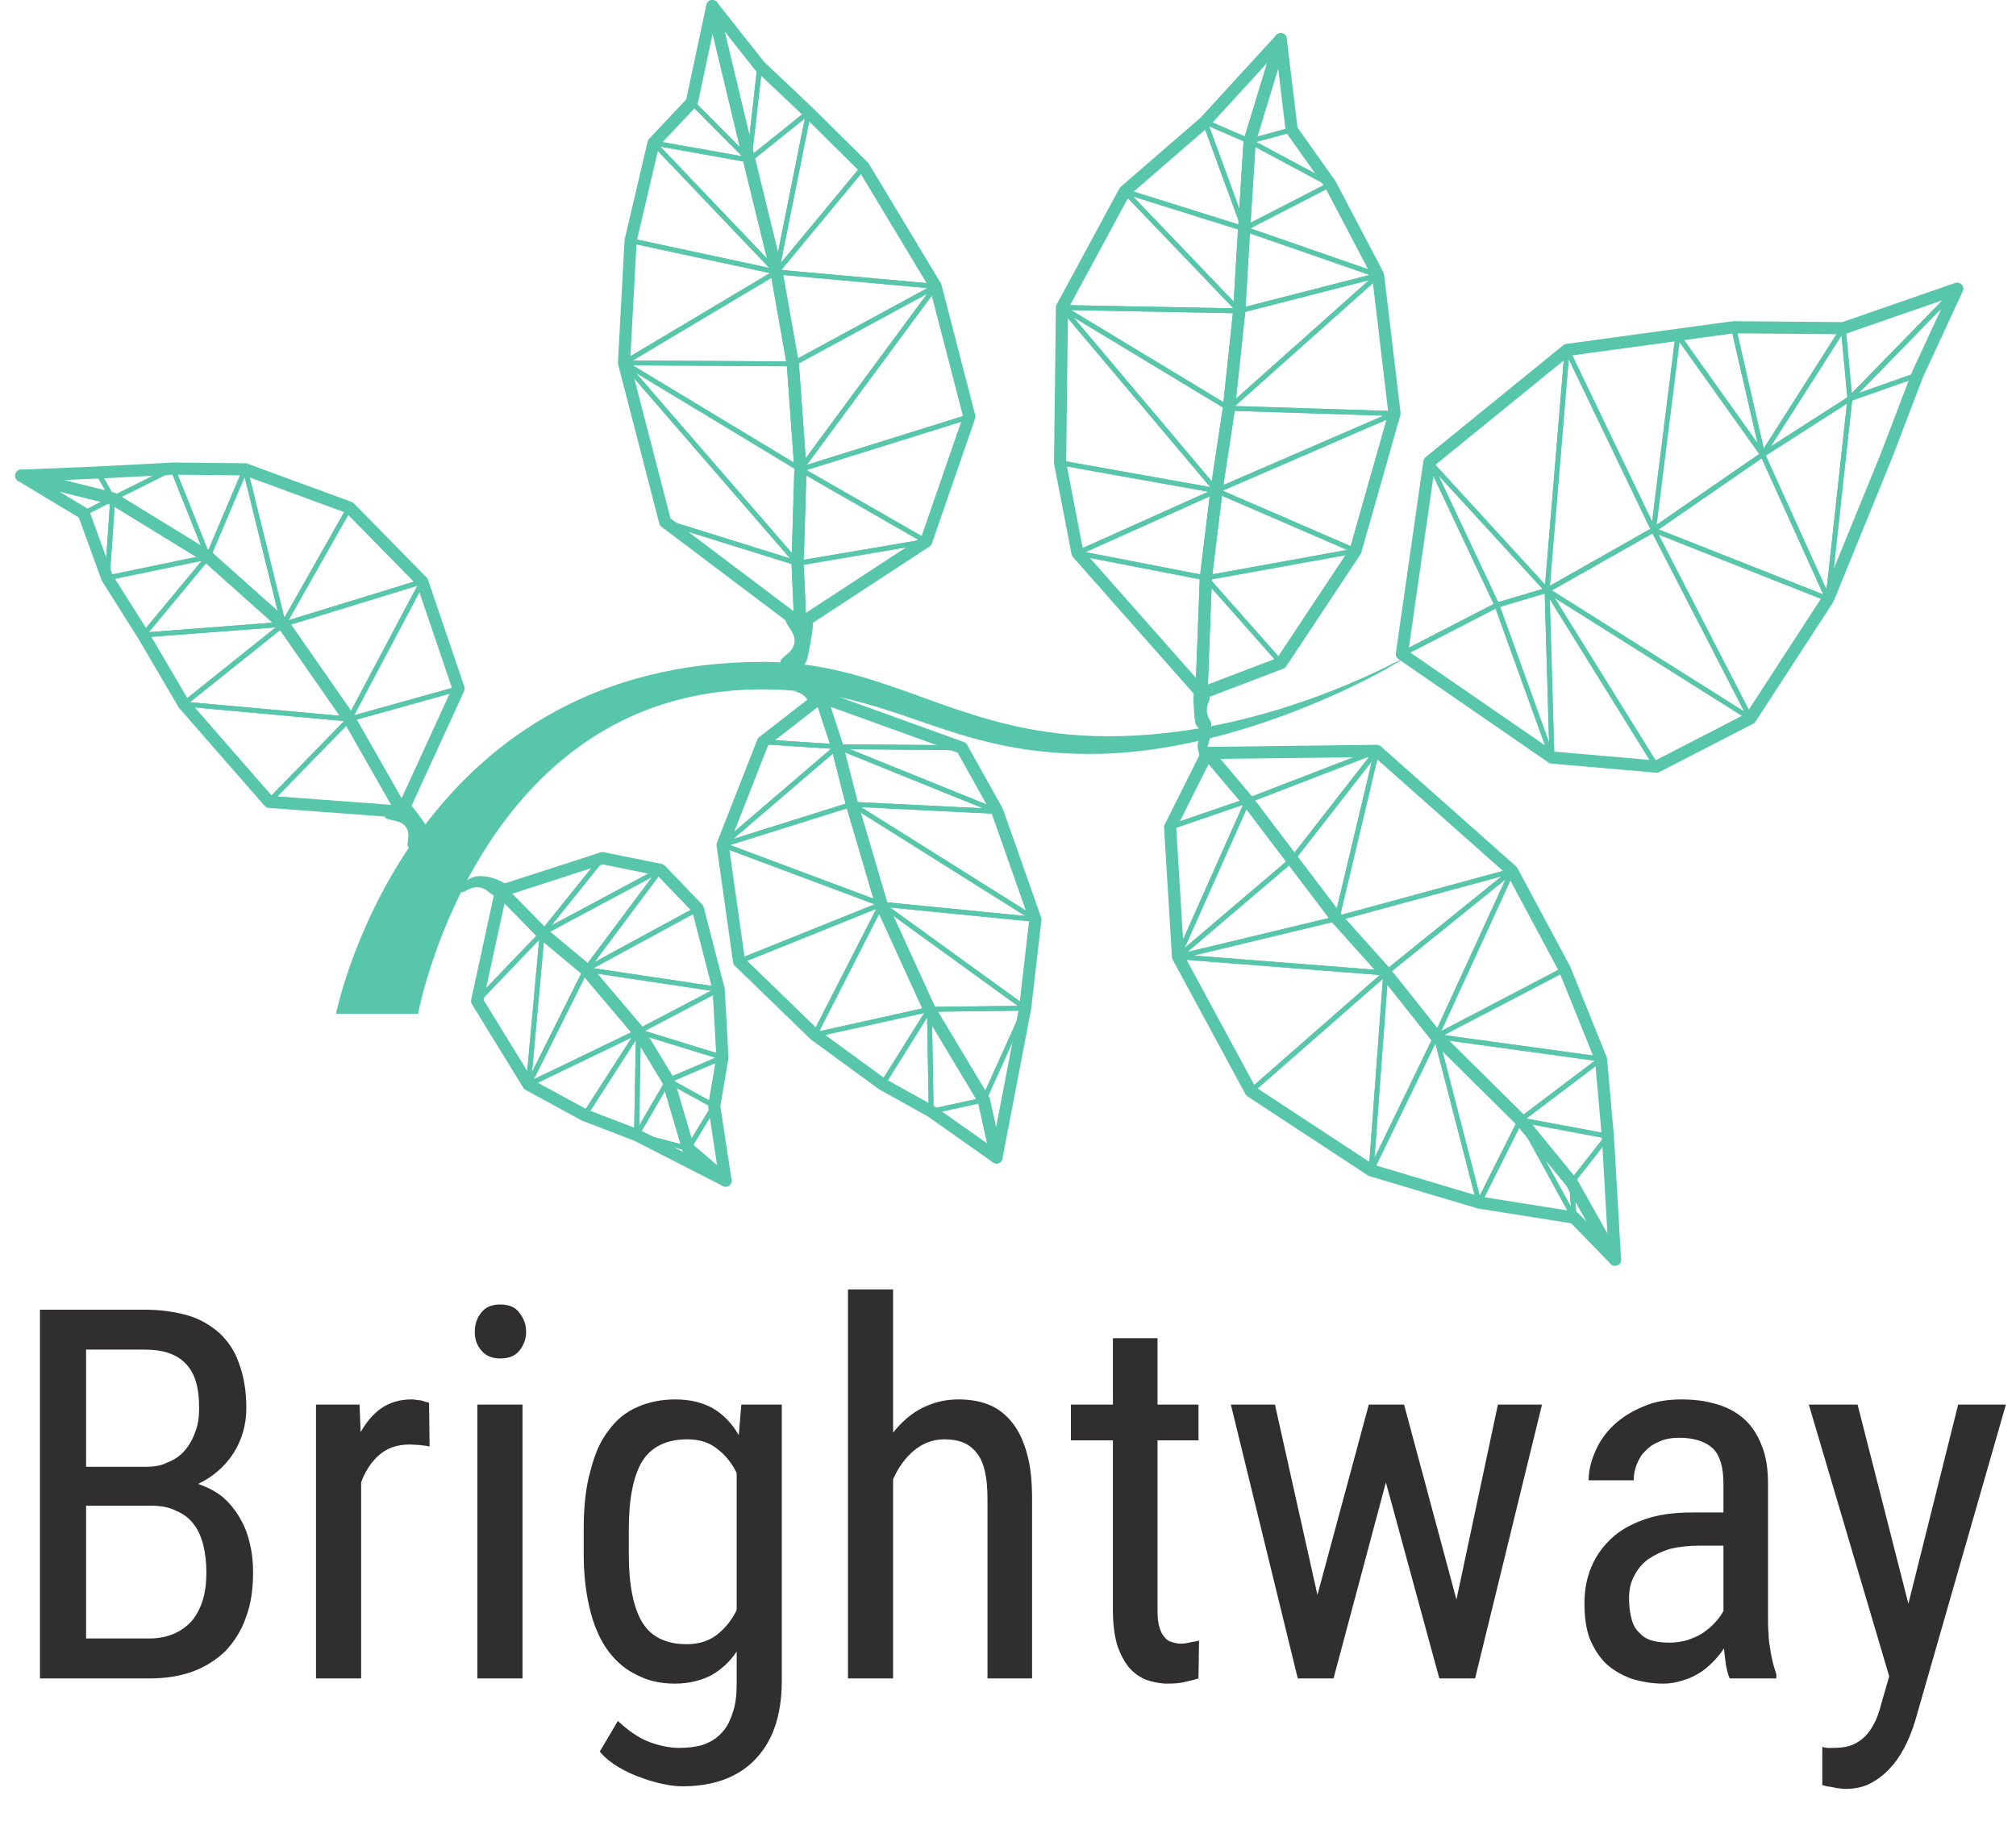 <?xml version="1.0" encoding="UTF-8"?>
<svg xmlns="http://www.w3.org/2000/svg" xmlns:xlink="http://www.w3.org/1999/xlink" width="829.57" height="749.22" viewBox="0 0 829.57 749.22">
<defs>
<g>
<g id="glyph-0-0">
<path d="M 61.453 0 C 67.859 0 73.828 -0.859 79.172 -2.781 C 84.297 -4.688 88.766 -7.469 92.609 -11.094 C 96.234 -14.938 99.234 -19.422 101.141 -24.969 C 103.281 -30.516 104.141 -36.703 104.141 -43.75 C 104.141 -48.016 103.703 -52.062 102.641 -56.125 C 101.781 -59.969 100.297 -63.375 98.375 -66.578 C 96.453 -69.781 94.109 -72.547 91.328 -74.906 C 88.562 -77.031 85.359 -78.734 81.516 -80.016 C 87.703 -83.016 92.391 -87.062 96.031 -92.609 C 99.438 -97.953 101.359 -104.141 101.359 -111.172 C 101.359 -118.438 100.297 -124.406 98.375 -129.531 C 96.672 -134.656 93.891 -138.703 90.266 -142.125 C 86.641 -145.312 82.375 -147.875 77.25 -149.375 C 71.906 -150.859 66.156 -151.719 59.531 -151.719 L 16.438 -151.719 L 16.438 0 Z M 62.312 -71.062 C 66.156 -71.062 69.781 -70.422 72.547 -68.922 C 75.547 -67.641 77.891 -65.938 79.594 -63.594 C 81.516 -61.25 82.797 -58.25 83.656 -54.844 C 84.5 -51.422 84.922 -47.797 84.922 -43.531 C 84.922 -39.484 84.5 -35.641 83.438 -32.219 C 82.375 -28.812 80.875 -26.031 78.953 -23.688 C 76.828 -21.344 74.469 -19.625 71.484 -18.359 C 68.5 -17.078 65.297 -16.438 61.453 -16.438 L 35.422 -16.438 L 35.422 -71.062 Z M 35.422 -135.297 L 59.531 -135.297 C 67.219 -135.297 72.766 -133.375 76.391 -129.531 C 80.234 -125.688 81.938 -119.719 81.938 -111.391 C 81.938 -107.547 81.516 -104.141 80.234 -101.141 C 79.172 -98.156 77.672 -95.594 75.75 -93.469 C 73.828 -91.328 71.484 -89.844 68.719 -88.766 C 66.156 -87.484 63.156 -87.062 59.969 -87.062 L 35.422 -87.062 Z M 35.422 -135.297 "/>
</g>
<g id="glyph-0-1">
<path d="M 60.172 -113.312 C 59.969 -113.531 59.531 -113.734 58.891 -113.734 C 58.25 -113.953 57.609 -114.156 56.969 -114.375 C 56.328 -114.375 55.484 -114.594 54.844 -114.594 C 54.203 -114.797 53.562 -114.797 52.922 -114.797 C 48.219 -114.797 43.953 -113.531 40.547 -111.172 C 37.125 -108.828 34.359 -105.422 32.016 -101.359 L 31.578 -112.672 L 13.656 -112.672 L 13.656 0 L 32.219 0 L 32.219 -80.656 C 33.922 -85.359 36.484 -89.203 39.688 -91.969 C 42.891 -94.75 46.953 -96.234 52.062 -96.234 C 53.562 -96.234 55.062 -96.031 56.328 -96.031 C 57.609 -95.812 58.891 -95.812 60.391 -95.391 Z M 60.172 -113.312 "/>
</g>
<g id="glyph-0-2">
<path d="M 33.719 -112.672 L 15.156 -112.672 L 15.156 0 L 33.719 0 Z M 16.859 -134.859 C 18.562 -132.734 21.125 -131.656 24.547 -131.656 C 28.172 -131.656 30.734 -132.734 32.438 -134.859 C 34.141 -137 35.203 -139.562 35.203 -142.547 C 35.203 -145.75 34.141 -148.312 32.438 -150.438 C 30.734 -152.781 28.172 -153.859 24.547 -153.859 C 21.125 -153.859 18.562 -152.781 16.859 -150.656 C 14.938 -148.312 14.078 -145.75 14.078 -142.547 C 14.078 -139.562 14.938 -137 16.859 -134.859 Z M 16.859 -134.859 "/>
</g>
<g id="glyph-0-3">
<path d="M 10.031 -51 C 10.031 -42.031 11.094 -34.141 12.797 -27.531 C 14.516 -20.906 17.078 -15.359 20.266 -11.094 C 23.688 -6.609 27.531 -3.422 32.219 -1.281 C 36.703 1.062 41.828 2.141 47.594 2.141 C 53.344 2.141 58.25 0.859 62.531 -1.281 C 66.578 -3.625 70.203 -6.828 72.984 -11.094 L 72.984 1.922 C 72.984 6.828 72.547 10.891 71.266 14.297 C 70.203 17.719 68.719 20.484 66.578 22.625 C 64.656 24.75 62.094 26.25 59.109 27.312 C 56.328 28.172 52.922 28.594 49.297 28.594 C 45.453 28.594 41.188 27.734 36.703 26.031 C 32.438 24.328 28.172 21.344 24.109 17.5 L 16.641 30.094 C 18.562 32.438 21.125 34.562 24.328 36.484 C 27.312 38.203 30.297 39.688 33.5 40.75 C 36.922 42.031 39.906 42.891 43.109 43.531 C 46.094 44.172 48.656 44.391 50.781 44.391 C 56.766 44.391 62.312 43.531 67.219 41.828 C 72.125 40.125 76.609 37.344 80.016 33.922 C 83.656 30.297 86.641 25.812 88.562 20.266 C 90.484 14.938 91.547 8.531 91.547 0.859 L 91.547 -112.672 L 74.906 -112.672 L 73.828 -100.078 C 71.062 -104.984 67.438 -108.609 63.156 -111.172 C 58.891 -113.531 53.781 -114.797 47.797 -114.797 C 42.031 -114.797 36.703 -113.734 32.016 -111.609 C 27.531 -109.688 23.469 -106.484 20.266 -102 C 16.859 -97.734 14.516 -92.188 12.797 -85.359 C 10.891 -78.734 10.031 -70.625 10.031 -61.453 Z M 28.594 -61.453 C 28.594 -74.047 30.516 -83.438 34.141 -89.406 C 37.984 -95.391 44.172 -98.375 52.703 -98.375 C 57.609 -98.375 61.672 -97.094 64.875 -94.531 C 68.281 -91.969 71.062 -88.562 72.984 -84.5 L 72.984 -28.172 C 71.062 -24.109 68.281 -20.703 65.078 -18.141 C 61.891 -15.578 57.609 -14.078 52.5 -14.078 C 43.953 -14.078 37.766 -17.078 34.141 -23.047 C 30.516 -29.016 28.594 -38.406 28.594 -51 Z M 28.594 -61.453 "/>
</g>
<g id="glyph-0-4">
<path d="M 32.219 -160.047 L 13.656 -160.047 L 13.656 0 L 32.219 0 L 32.219 -81.938 C 34.359 -86.844 37.344 -90.906 40.969 -93.891 C 44.594 -96.875 48.859 -98.375 53.344 -98.375 C 59.328 -98.375 63.594 -96.672 66.578 -92.828 C 69.562 -89.203 71.062 -83.016 71.062 -74.047 L 71.062 0 L 89.406 0 L 89.406 -73.828 C 89.406 -81.297 88.766 -87.484 87.281 -92.609 C 85.781 -97.953 83.859 -102 81.094 -105.422 C 78.531 -108.609 75.328 -111.172 71.484 -112.672 C 67.859 -114.156 63.594 -114.797 59.109 -114.797 C 53.562 -114.797 48.656 -113.531 43.953 -111.172 C 39.484 -108.828 35.641 -105.422 32.219 -101.141 Z M 32.219 -160.047 "/>
</g>
<g id="glyph-0-5">
<path d="M 19.625 -139.984 L 19.625 -112.672 L 2.344 -112.672 L 2.344 -97.953 L 19.625 -97.953 L 19.625 -27.953 C 19.625 -22.406 20.266 -17.719 21.344 -13.875 C 22.625 -10.031 24.328 -6.828 26.25 -4.484 C 28.375 -2.141 30.734 -0.422 33.5 0.641 C 36.062 1.5 39.047 2.141 42.031 2.141 C 45.234 2.141 47.797 1.922 49.938 1.281 C 51.859 0.859 53.562 0.422 54.844 0 L 55.062 -15.578 C 54.422 -15.359 53.344 -15.156 51.859 -14.938 C 50.359 -14.516 48.859 -14.297 47.594 -14.297 C 46.312 -14.297 45.234 -14.516 43.953 -14.938 C 42.891 -15.156 41.828 -15.797 40.969 -16.859 C 40.125 -17.719 39.266 -19.203 38.844 -20.906 C 38.203 -22.625 37.984 -24.969 37.984 -27.953 L 37.984 -97.953 L 54.844 -97.953 L 54.844 -112.672 L 37.984 -112.672 L 37.984 -139.984 Z M 19.625 -139.984 "/>
</g>
<g id="glyph-0-6">
<path d="M 76.391 -112.672 L 61.891 -112.672 L 40.75 -34.359 L 23.266 -112.672 L 5.125 -112.672 L 32.656 0 L 47.375 0 L 68.922 -80.656 L 90.906 0 L 105.625 0 L 133.156 -112.672 L 115.016 -112.672 L 97.953 -32.438 Z M 76.391 -112.672 "/>
</g>
<g id="glyph-0-7">
<path d="M 90.906 0 L 90.906 -1.703 C 90.484 -3.203 89.844 -4.906 89.406 -6.828 C 88.984 -8.531 88.562 -10.453 88.344 -12.594 C 87.922 -14.516 87.703 -16.641 87.703 -18.562 C 87.484 -20.703 87.484 -22.625 87.484 -24.547 L 87.484 -80.016 C 87.484 -86.422 86.641 -91.766 84.719 -96.234 C 83.016 -100.5 80.656 -104.141 77.453 -106.906 C 74.266 -109.688 70.625 -111.609 66.156 -112.891 C 61.891 -114.156 57.188 -114.797 51.859 -114.797 C 46.094 -114.797 40.75 -113.953 36.062 -111.812 C 31.375 -109.891 27.312 -107.328 24.109 -104.344 C 20.703 -101.141 18.141 -97.516 16.438 -93.469 C 14.719 -89.625 13.656 -85.562 13.656 -81.516 L 32.219 -81.516 C 32.219 -83.859 32.656 -86 33.5 -88.125 C 34.359 -90.266 35.422 -92.188 37.125 -93.672 C 38.625 -95.391 40.75 -96.672 42.891 -97.516 C 45.234 -98.594 48.016 -99.016 51 -99.016 C 56.969 -99.016 61.672 -97.516 64.656 -94.75 C 67.641 -91.969 69.141 -87.062 69.141 -80.234 L 69.141 -68.281 L 56.328 -68.281 C 48.859 -68.281 42.469 -67.438 36.922 -65.516 C 31.375 -63.594 26.672 -61.031 23.047 -57.609 C 19.422 -54.203 16.641 -50.359 14.719 -45.672 C 12.797 -41.188 11.953 -36.062 11.953 -30.734 C 11.953 -25.391 12.594 -20.484 14.078 -16.438 C 15.797 -12.375 17.922 -8.969 20.703 -6.188 C 23.688 -3.422 27.094 -1.5 30.938 0 C 35 1.281 39.484 2.141 44.391 2.141 C 47.156 2.141 49.719 1.703 52.281 0.859 C 54.625 0.219 56.969 -0.859 59.109 -2.141 C 61.25 -3.422 63.156 -5.125 64.875 -6.828 C 66.578 -8.531 68.078 -10.453 69.359 -12.375 C 69.562 -9.812 69.984 -7.469 70.203 -5.328 C 70.625 -3.203 71.062 -1.5 71.703 0 Z M 39.688 -15.578 C 37.562 -16.219 35.844 -17.281 34.562 -18.781 C 33.078 -20.062 32.016 -21.984 31.375 -24.328 C 30.734 -26.672 30.297 -29.453 30.297 -32.859 C 30.297 -36.484 30.938 -39.484 32.438 -42.25 C 33.719 -44.812 35.641 -47.156 38.203 -49.078 C 40.75 -50.781 43.75 -52.281 47.375 -53.344 C 51 -54.203 54.844 -54.625 59.328 -54.625 L 69.141 -54.625 L 69.141 -27.734 C 68.281 -26.25 67.219 -24.547 65.719 -23.047 C 64.234 -21.344 62.531 -20.062 60.812 -18.781 C 58.891 -17.5 56.766 -16.641 54.422 -15.797 C 52.281 -15.156 49.719 -14.719 47.156 -14.719 C 44.391 -14.719 41.828 -14.938 39.688 -15.578 Z M 39.688 -15.578 "/>
</g>
<g id="glyph-0-8">
<path d="M 23.688 -112.672 L 3.625 -112.672 L 36.703 -0.859 L 33.5 10.25 C 32.656 13.656 31.578 16.641 30.297 18.984 C 29.016 21.344 27.531 23.266 26.031 24.547 C 24.328 26.031 22.406 27.094 20.484 27.734 C 18.359 28.375 16 28.594 13.234 28.594 C 12.797 28.594 12.156 28.594 11.094 28.594 C 10.25 28.375 9.609 28.375 9.172 28.172 L 9.172 43.953 C 9.609 43.953 10.25 44.172 11.094 44.391 C 11.953 44.594 12.797 44.594 13.656 44.812 C 14.516 45.031 15.359 45.234 16.438 45.234 C 17.281 45.453 18.141 45.453 18.781 45.453 C 23.047 45.453 26.672 44.594 29.875 42.672 C 33.281 40.75 35.844 38.406 38.203 35.641 C 40.547 32.859 42.469 29.656 43.953 26.453 C 45.453 23.266 46.516 20.266 47.375 17.5 L 84.719 -112.672 L 65.078 -112.672 L 44.594 -30.734 Z M 23.688 -112.672 "/>
</g>
</g>
</defs>
<path fill="none" stroke-width="50" stroke-linecap="round" stroke-linejoin="round" stroke="rgb(33.986%, 77.411%, 67.055%)" stroke-opacity="1" stroke-miterlimit="10" d="M 1887.07 4658.762 L 1679.844 4206.887 L 1654.844 4152.356 L 1626.953 4201.458 L 1437.695 4533.45 L 1166.367 4923.411 L 856.094 5200.364 L 463.945 5440.872 L 87.188 5534.895 L 402.891 5547.942 L 710.625 5564.036 L 1009.141 5561.145 L 1438.242 5403.567 L 1737.461 5098.919 Z M 1887.07 4658.762 " transform="matrix(0.1, 0, 0, -0.1, 0, 749.22)"/>
<path fill="none" stroke-width="50" stroke-linecap="round" stroke-linejoin="round" stroke="rgb(33.986%, 77.411%, 67.055%)" stroke-opacity="1" stroke-miterlimit="10" d="M 2985.586 2634.7 L 2831.992 2766.184 L 2749.414 3046.38 L 2627.148 3247.981 L 2411.055 3503.02 L 2231.211 3652.825 L 2066.914 3820.716 L 2061.68 3826.145 L 2107.109 3840.833 L 2478.984 3961.262 L 2717.695 3913.098 L 2871.641 3753.137 L 2957.344 3421.145 L 2972.734 3141.497 L 2938.867 2941.692 Z M 2985.586 2634.7 " transform="matrix(0.1, 0, 0, -0.1, 0, 749.22)"/>
<path fill="none" stroke-width="50" stroke-linecap="round" stroke-linejoin="round" stroke="rgb(33.986%, 77.411%, 67.055%)" stroke-opacity="1" stroke-miterlimit="10" d="M 2749.414 3046.38 L 2627.148 3247.981 L 2411.055 3503.02 L 2231.211 3652.825 L 2066.914 3820.716 L 2061.68 3826.145 L 2060.391 3820.52 L 1963.32 3373.333 L 2174.492 3029.739 L 2405.82 2903.841 L 2619.18 2821.966 L 2985.586 2634.7 L 2831.992 2766.184 Z M 2749.414 3046.38 " transform="matrix(0.1, 0, 0, -0.1, 0, 749.22)"/>
<path fill="none" stroke-width="50" stroke-linecap="round" stroke-linejoin="round" stroke="rgb(33.986%, 77.411%, 67.055%)" stroke-opacity="1" stroke-miterlimit="10" d="M 3290.43 4983.177 L 3292.969 4925.403 L 3234.648 4969.427 L 2737.07 5344.544 L 2567.734 5999.114 L 2594.883 6502.122 L 2689.258 6904.036 L 2846.836 7071.38 L 2931.055 7467.161 L 3082.695 6833.919 L 3195.352 6373.137 L 3262.344 5994.934 L 3293.672 5560.794 L 3282.109 5174.27 Z M 3290.43 4983.177 " transform="matrix(0.1, 0, 0, -0.1, 0, 749.22)"/>
<path fill="none" stroke-width="50" stroke-linecap="round" stroke-linejoin="round" stroke="rgb(33.986%, 77.411%, 67.055%)" stroke-opacity="1" stroke-miterlimit="10" d="M 3988.867 5777.786 L 3811.172 5264.309 L 3340.039 4956.184 L 3292.969 4925.403 L 3290.43 4983.177 L 3282.109 5174.27 L 3293.672 5560.794 L 3262.344 5994.934 L 3195.352 6373.137 L 3082.695 6833.919 L 2931.055 7467.161 L 3126.328 7220.286 L 3327.188 7030.091 L 3553.789 6805.677 L 3850.117 6313.919 Z M 3988.867 5777.786 " transform="matrix(0.1, 0, 0, -0.1, 0, 749.22)"/>
<path fill="none" stroke-width="50" stroke-linecap="round" stroke-linejoin="round" stroke="rgb(33.986%, 77.411%, 67.055%)" stroke-opacity="1" stroke-miterlimit="10" d="M 4100.43 2729.778 L 3831.836 2919.427 L 3631.328 3030.989 L 3352.383 3234.583 L 3041.211 3536.341 L 2973.477 4016.145 L 3139.531 4439.817 L 3338.242 4593.958 L 3378.086 4624.739 L 3393.125 4578.723 L 3445.117 4419.895 L 3505.781 4183.137 L 3626.797 3771.809 L 3824.375 3339.27 L 4048.242 2966.536 Z M 4100.43 2729.778 " transform="matrix(0.1, 0, 0, -0.1, 0, 749.22)"/>
<path fill="none" stroke-width="50" stroke-linecap="round" stroke-linejoin="round" stroke="rgb(33.986%, 77.411%, 67.055%)" stroke-opacity="1" stroke-miterlimit="10" d="M 3824.375 3339.27 L 3626.797 3771.809 L 3505.781 4183.137 L 3445.117 4419.895 L 3393.125 4578.723 L 3378.086 4624.739 L 3438.945 4602.825 L 3957.891 4415.52 L 4104.219 4153.45 L 4260.547 3709.153 L 4218.359 3343.802 L 4100.43 2729.778 L 4048.242 2966.536 Z M 3824.375 3339.27 " transform="matrix(0.1, 0, 0, -0.1, 0, 749.22)"/>
<path fill="none" stroke-width="50" stroke-linecap="round" stroke-linejoin="round" stroke="rgb(33.986%, 77.411%, 67.055%)" stroke-opacity="1" stroke-miterlimit="10" d="M 5270.156 7330.95 L 5142.07 6911.262 L 5119.453 6550.833 L 5099.336 6213.02 L 5056.797 5812.395 L 5005.703 5473.294 L 4962.031 5114.114 L 4945.586 4678.528 L 4944.102 4639.231 L 4916.406 4670.755 L 4433.867 5216.653 L 4362.148 5588.137 L 4369.922 6227.161 L 4628.203 6704.973 L 4958.242 6990.794 Z M 5270.156 7330.95 " transform="matrix(0.1, 0, 0, -0.1, 0, 749.22)"/>
<path fill="none" stroke-width="50" stroke-linecap="round" stroke-linejoin="round" stroke="rgb(33.986%, 77.411%, 67.055%)" stroke-opacity="1" stroke-miterlimit="10" d="M 5738.359 5790.637 L 5577.695 5225.52 L 5271.602 4764.192 L 4975.977 4651.341 L 4944.102 4639.231 L 4945.586 4678.528 L 4962.031 5114.114 L 5005.703 5473.294 L 5056.797 5812.395 L 5099.336 6213.02 L 5119.453 6550.833 L 5142.07 6911.262 L 5270.156 7330.95 L 5315.078 6958.177 L 5474.453 6733.411 L 5670.781 6359.544 Z M 5738.359 5790.637 " transform="matrix(0.1, 0, 0, -0.1, 0, 749.22)"/>
<path fill="none" stroke-width="50" stroke-linecap="round" stroke-linejoin="round" stroke="rgb(33.986%, 77.411%, 67.055%)" stroke-opacity="1" stroke-miterlimit="10" d="M 6645.664 2309.231 L 6477.266 2482.239 L 6086.055 2544.348 L 5642.422 2676.77 L 5146.875 3002.122 L 4847.5 3555.481 L 4814.961 4088.333 L 4949.531 4356.848 L 4968.086 4393.958 L 4991.094 4366.692 L 5133.711 4197.591 L 5501.445 3712.747 L 5702.227 3488.645 L 5909.57 3227.708 L 6256.758 2884.153 L 6466.914 2627.161 Z M 6645.664 2309.231 " transform="matrix(0.1, 0, 0, -0.1, 0, 749.22)"/>
<path fill="none" stroke-width="50" stroke-linecap="round" stroke-linejoin="round" stroke="rgb(33.986%, 77.411%, 67.055%)" stroke-opacity="1" stroke-miterlimit="10" d="M 6645.664 2309.231 L 6466.914 2627.161 L 6256.758 2884.153 L 5909.57 3227.708 L 5702.227 3488.645 L 5501.445 3712.747 L 5133.711 4197.591 L 4991.094 4366.692 L 4968.086 4393.958 L 5010.312 4394.466 L 5665.43 4402.669 L 6222.109 3908.762 L 6438.828 3504.075 L 6587.852 3134.544 L 6616.25 2817.083 Z M 6645.664 2309.231 " transform="matrix(0.1, 0, 0, -0.1, 0, 749.22)"/>
<path fill="none" stroke-width="50" stroke-linecap="round" stroke-linejoin="round" stroke="rgb(33.986%, 77.411%, 67.055%)" stroke-opacity="1" stroke-miterlimit="10" d="M 5768.477 4800.911 L 5881.914 5591.731 L 6448.242 6052.317 L 7132.969 6145.716 L 7584.922 6141.809 L 8053.984 6304.466 L 7889.648 5949.427 L 7760.938 5612.708 L 7522.148 5027.786 L 7202.93 4536.692 L 6816.797 4337.864 L 6386.133 4375.286 Z M 5768.477 4800.911 " transform="matrix(0.1, 0, 0, -0.1, 0, 749.22)"/>
<path fill="none" stroke-width="50" stroke-linecap="round" stroke-linejoin="round" stroke="rgb(33.986%, 77.411%, 67.055%)" stroke-opacity="1" stroke-miterlimit="10" d="M 1654.844 4152.356 L 1582.773 4157.591 L 1107.5 4192.942 L 756.094 4595.403 L 589.844 4878.841 L 441.289 5114.309 L 344.766 5379.661 L 87.188 5534.895 L 463.945 5440.872 L 856.094 5200.364 L 1166.367 4923.411 L 1437.695 4533.45 L 1626.953 4201.458 Z M 1654.844 4152.356 " transform="matrix(0.1, 0, 0, -0.1, 0, 749.22)"/>
<path fill-rule="nonzero" fill="rgb(33.986%, 77.411%, 67.055%)" fill-opacity="1" d="M 497.781 303.789 C 497.781 305.02 496.312 307.211 497.309 309.023 C 498.613 311.414 502.742 310.488 503.105 311.977 L 503.105 311.992 L 498.449 312.047 L 496.402 316.141 C 494.465 315.434 493.961 312.988 493.219 309.512 C 492.781 307.465 492.512 306.105 493.309 304.84 C 478.996 308.098 463.73 310.238 448.441 310.219 C 399.445 310.184 377.805 292.812 341.902 286.199 C 343.391 287.344 344.586 289.535 343.969 291.074 L 337.883 288.883 L 333.898 291.961 C 332.52 290.566 333.316 289.117 331.672 287.125 C 329.605 284.609 326.344 284.48 326.434 284.156 C 327.305 284.227 328.176 284.301 329.008 284.371 C 327.414 284.137 326.473 283.973 326.434 284.156 C 322.539 283.848 318.465 283.664 314.156 283.648 C 248.426 283.43 211.746 325.344 192.184 362.258 C 195.734 359.379 200.879 360.754 202.398 361.172 C 206.566 362.273 211.223 365.301 210.785 367.273 L 206.238 368.742 L 206.766 369.285 C 206.547 369.301 206.328 369.301 206.113 369.301 C 201.93 369.246 201.004 365.406 196.91 365.082 C 193.109 364.793 190.535 367.816 189.758 367.02 C 176.316 394.027 172.023 417.137 172.023 417.137 L 138.262 417.137 C 138.262 417.137 144.93 383.574 168.258 348.742 C 166.629 347.711 169.309 343.762 167.152 340.449 C 164.688 336.68 158.801 338.059 158.352 335.977 C 158.332 335.848 158.312 335.723 158.352 335.594 L 165.559 336.121 L 168.059 330.668 C 169.125 331.066 170.086 332.336 171.953 334.871 C 173.312 336.68 174.344 338.094 175.051 339.219 C 201.098 304.949 244.168 272.344 313.848 272.344 C 316.363 272.344 318.809 272.418 321.219 272.547 C 320.641 270.441 326.199 269.051 326.906 264.484 C 327.648 259.719 322.234 256.715 323.484 254.484 C 323.5 254.469 323.52 254.434 323.535 254.414 L 329.367 258.816 L 334.078 255.734 C 334.641 256.605 334.711 257.457 333.625 263.742 C 332.23 271.965 331.723 272.781 330.91 273.434 C 371.734 278.648 398.852 301.016 449.402 302.812 C 464.762 303.355 479.633 302.031 493.453 299.676 C 493.18 299.516 492.926 299.316 492.691 299.062 C 491.676 297.938 491.551 295.945 491.297 291.98 C 491.043 287.703 490.898 285.406 491.715 284.281 L 494.484 287.434 L 497.672 286.219 C 497.707 286.293 497.727 286.383 497.742 286.453 C 498.18 288.246 496.605 289.152 496.621 292.051 C 496.621 295.547 498.922 296.926 498.395 298.555 C 498.359 298.645 498.324 298.734 498.289 298.809 C 543.715 290.113 576.734 270.77 576.914 271.258 C 576.914 271.891 541.977 292.867 497.781 303.789 "/>
<path fill="none" stroke-width="20" stroke-linecap="round" stroke-linejoin="round" stroke="rgb(33.986%, 77.411%, 67.055%)" stroke-opacity="1" stroke-miterlimit="10" d="M 5768.477 4800.911 L 6159.688 5002.356 L 6366.016 5063.528 L 6803.945 5311.536 L 7253.242 5621.731 L 7612.188 5851.614 L 8053.984 6304.466 " transform="matrix(0.1, 0, 0, -0.1, 0, 749.22)"/>
<path fill="none" stroke-width="20" stroke-linecap="round" stroke-linejoin="round" stroke="rgb(33.986%, 77.411%, 67.055%)" stroke-opacity="1" stroke-miterlimit="10" d="M 87.188 5534.895 L 463.945 5440.872 L 346.211 5380.481 Z M 87.188 5534.895 " transform="matrix(0.1, 0, 0, -0.1, 0, 749.22)"/>
<path fill="none" stroke-width="20" stroke-linecap="round" stroke-linejoin="round" stroke="rgb(33.986%, 77.411%, 67.055%)" stroke-opacity="1" stroke-miterlimit="10" d="M 441.328 5114.309 L 856.094 5200.364 L 463.945 5440.872 Z M 441.328 5114.309 " transform="matrix(0.1, 0, 0, -0.1, 0, 749.22)"/>
<path fill="none" stroke-width="20" stroke-linecap="round" stroke-linejoin="round" stroke="rgb(33.986%, 77.411%, 67.055%)" stroke-opacity="1" stroke-miterlimit="10" d="M 346.211 5380.481 L 441.328 5114.309 L 463.945 5440.872 Z M 346.211 5380.481 " transform="matrix(0.1, 0, 0, -0.1, 0, 749.22)"/>
<path fill="none" stroke-width="20" stroke-linecap="round" stroke-linejoin="round" stroke="rgb(33.986%, 77.411%, 67.055%)" stroke-opacity="1" stroke-miterlimit="10" d="M 87.188 5534.895 L 463.945 5440.872 L 402.852 5548.02 Z M 87.188 5534.895 " transform="matrix(0.1, 0, 0, -0.1, 0, 749.22)"/>
<path fill="none" stroke-width="20" stroke-linecap="round" stroke-linejoin="round" stroke="rgb(33.986%, 77.411%, 67.055%)" stroke-opacity="1" stroke-miterlimit="10" d="M 710.664 5563.997 L 463.945 5440.872 L 402.852 5548.02 Z M 710.664 5563.997 " transform="matrix(0.1, 0, 0, -0.1, 0, 749.22)"/>
<path fill="none" stroke-width="20" stroke-linecap="round" stroke-linejoin="round" stroke="rgb(33.986%, 77.411%, 67.055%)" stroke-opacity="1" stroke-miterlimit="10" d="M 856.094 5200.364 L 710.664 5563.997 L 463.945 5440.872 Z M 856.094 5200.364 " transform="matrix(0.1, 0, 0, -0.1, 0, 749.22)"/>
<path fill="none" stroke-width="20" stroke-linecap="round" stroke-linejoin="round" stroke="rgb(33.986%, 77.411%, 67.055%)" stroke-opacity="1" stroke-miterlimit="10" d="M 1009.141 5561.145 L 856.094 5200.364 L 710.664 5563.997 Z M 1009.141 5561.145 " transform="matrix(0.1, 0, 0, -0.1, 0, 749.22)"/>
<path fill="none" stroke-width="20" stroke-linecap="round" stroke-linejoin="round" stroke="rgb(33.986%, 77.411%, 67.055%)" stroke-opacity="1" stroke-miterlimit="10" d="M 589.688 4879.427 L 856.094 5200.364 L 441.328 5114.309 Z M 589.688 4879.427 " transform="matrix(0.1, 0, 0, -0.1, 0, 749.22)"/>
<path fill="none" stroke-width="20" stroke-linecap="round" stroke-linejoin="round" stroke="rgb(33.986%, 77.411%, 67.055%)" stroke-opacity="1" stroke-miterlimit="10" d="M 589.688 4879.427 L 856.094 5200.364 L 1166.328 4923.411 Z M 589.688 4879.427 " transform="matrix(0.1, 0, 0, -0.1, 0, 749.22)"/>
<path fill="none" stroke-width="20" stroke-linecap="round" stroke-linejoin="round" stroke="rgb(33.986%, 77.411%, 67.055%)" stroke-opacity="1" stroke-miterlimit="10" d="M 756.016 4595.364 L 589.688 4879.427 L 1166.328 4923.411 Z M 756.016 4595.364 " transform="matrix(0.1, 0, 0, -0.1, 0, 749.22)"/>
<path fill="none" stroke-width="20" stroke-linecap="round" stroke-linejoin="round" stroke="rgb(33.986%, 77.411%, 67.055%)" stroke-opacity="1" stroke-miterlimit="10" d="M 1438.242 5403.567 L 1737.5 5098.958 L 1166.328 4923.411 Z M 1438.242 5403.567 " transform="matrix(0.1, 0, 0, -0.1, 0, 749.22)"/>
<path fill="none" stroke-width="20" stroke-linecap="round" stroke-linejoin="round" stroke="rgb(33.986%, 77.411%, 67.055%)" stroke-opacity="1" stroke-miterlimit="10" d="M 756.016 4595.364 L 1437.695 4533.45 L 1166.328 4923.411 Z M 756.016 4595.364 " transform="matrix(0.1, 0, 0, -0.1, 0, 749.22)"/>
<path fill="none" stroke-width="20" stroke-linecap="round" stroke-linejoin="round" stroke="rgb(33.986%, 77.411%, 67.055%)" stroke-opacity="1" stroke-miterlimit="10" d="M 1737.5 5098.958 L 1166.328 4923.411 L 1437.695 4533.45 Z M 1737.5 5098.958 " transform="matrix(0.1, 0, 0, -0.1, 0, 749.22)"/>
<path fill="none" stroke-width="20" stroke-linecap="round" stroke-linejoin="round" stroke="rgb(33.986%, 77.411%, 67.055%)" stroke-opacity="1" stroke-miterlimit="10" d="M 1887.031 4658.684 L 1437.695 4533.45 L 1737.5 5098.958 Z M 1887.031 4658.684 " transform="matrix(0.1, 0, 0, -0.1, 0, 749.22)"/>
<path fill="none" stroke-width="20" stroke-linecap="round" stroke-linejoin="round" stroke="rgb(33.986%, 77.411%, 67.055%)" stroke-opacity="1" stroke-miterlimit="10" d="M 1654.883 4152.434 L 1437.695 4533.45 L 1887.031 4658.684 Z M 1654.883 4152.434 " transform="matrix(0.1, 0, 0, -0.1, 0, 749.22)"/>
<path fill="none" stroke-width="20" stroke-linecap="round" stroke-linejoin="round" stroke="rgb(33.986%, 77.411%, 67.055%)" stroke-opacity="1" stroke-miterlimit="10" d="M 1105.742 4192.942 L 1437.695 4533.45 L 1654.883 4152.434 Z M 1105.742 4192.942 " transform="matrix(0.1, 0, 0, -0.1, 0, 749.22)"/>
<path fill="none" stroke-width="20" stroke-linecap="round" stroke-linejoin="round" stroke="rgb(33.986%, 77.411%, 67.055%)" stroke-opacity="1" stroke-miterlimit="10" d="M 756.016 4595.364 L 1105.742 4192.942 L 1437.695 4533.45 Z M 756.016 4595.364 " transform="matrix(0.1, 0, 0, -0.1, 0, 749.22)"/>
<path fill="none" stroke-width="20" stroke-linecap="round" stroke-linejoin="round" stroke="rgb(33.986%, 77.411%, 67.055%)" stroke-opacity="1" stroke-miterlimit="10" d="M 2231.133 3652.864 L 2478.984 3961.262 L 2061.68 3826.145 Z M 2231.133 3652.864 " transform="matrix(0.1, 0, 0, -0.1, 0, 749.22)"/>
<path fill="none" stroke-width="20" stroke-linecap="round" stroke-linejoin="round" stroke="rgb(33.986%, 77.411%, 67.055%)" stroke-opacity="1" stroke-miterlimit="10" d="M 1963.359 3373.333 L 2231.133 3652.864 L 2061.68 3826.145 Z M 1963.359 3373.333 " transform="matrix(0.1, 0, 0, -0.1, 0, 749.22)"/>
<path fill="none" stroke-width="20" stroke-linecap="round" stroke-linejoin="round" stroke="rgb(33.986%, 77.411%, 67.055%)" stroke-opacity="1" stroke-miterlimit="10" d="M 2717.695 3913.098 L 2231.133 3652.864 L 2478.984 3961.262 Z M 2717.695 3913.098 " transform="matrix(0.1, 0, 0, -0.1, 0, 749.22)"/>
<path fill="none" stroke-width="20" stroke-linecap="round" stroke-linejoin="round" stroke="rgb(33.986%, 77.411%, 67.055%)" stroke-opacity="1" stroke-miterlimit="10" d="M 2174.531 3029.739 L 1963.359 3373.333 L 2231.133 3652.864 Z M 2174.531 3029.739 " transform="matrix(0.1, 0, 0, -0.1, 0, 749.22)"/>
<path fill="none" stroke-width="20" stroke-linecap="round" stroke-linejoin="round" stroke="rgb(33.986%, 77.411%, 67.055%)" stroke-opacity="1" stroke-miterlimit="10" d="M 2410.977 3503.059 L 2174.531 3029.739 L 2231.133 3652.864 Z M 2410.977 3503.059 " transform="matrix(0.1, 0, 0, -0.1, 0, 749.22)"/>
<path fill="none" stroke-width="20" stroke-linecap="round" stroke-linejoin="round" stroke="rgb(33.986%, 77.411%, 67.055%)" stroke-opacity="1" stroke-miterlimit="10" d="M 2717.695 3913.098 L 2410.977 3503.059 L 2231.133 3652.864 Z M 2717.695 3913.098 " transform="matrix(0.1, 0, 0, -0.1, 0, 749.22)"/>
<path fill="none" stroke-width="20" stroke-linecap="round" stroke-linejoin="round" stroke="rgb(33.986%, 77.411%, 67.055%)" stroke-opacity="1" stroke-miterlimit="10" d="M 2627.148 3247.981 L 2174.531 3029.739 L 2410.977 3503.059 Z M 2627.148 3247.981 " transform="matrix(0.1, 0, 0, -0.1, 0, 749.22)"/>
<path fill="none" stroke-width="20" stroke-linecap="round" stroke-linejoin="round" stroke="rgb(33.986%, 77.411%, 67.055%)" stroke-opacity="1" stroke-miterlimit="10" d="M 2717.695 3913.098 L 2871.602 3753.137 L 2410.977 3503.059 Z M 2717.695 3913.098 " transform="matrix(0.1, 0, 0, -0.1, 0, 749.22)"/>
<path fill="none" stroke-width="20" stroke-linecap="round" stroke-linejoin="round" stroke="rgb(33.986%, 77.411%, 67.055%)" stroke-opacity="1" stroke-miterlimit="10" d="M 2957.344 3421.145 L 2410.977 3503.059 L 2871.602 3753.137 Z M 2957.344 3421.145 " transform="matrix(0.1, 0, 0, -0.1, 0, 749.22)"/>
<path fill="none" stroke-width="20" stroke-linecap="round" stroke-linejoin="round" stroke="rgb(33.986%, 77.411%, 67.055%)" stroke-opacity="1" stroke-miterlimit="10" d="M 2972.734 3141.497 L 2627.148 3247.981 L 2957.344 3421.145 Z M 2972.734 3141.497 " transform="matrix(0.1, 0, 0, -0.1, 0, 749.22)"/>
<path fill="none" stroke-width="20" stroke-linecap="round" stroke-linejoin="round" stroke="rgb(33.986%, 77.411%, 67.055%)" stroke-opacity="1" stroke-miterlimit="10" d="M 2410.977 3503.059 L 2627.148 3247.981 L 2957.344 3421.145 Z M 2410.977 3503.059 " transform="matrix(0.1, 0, 0, -0.1, 0, 749.22)"/>
<path fill="none" stroke-width="20" stroke-linecap="round" stroke-linejoin="round" stroke="rgb(33.986%, 77.411%, 67.055%)" stroke-opacity="1" stroke-miterlimit="10" d="M 2174.531 3029.739 L 2405.859 2903.88 L 2627.148 3247.981 Z M 2174.531 3029.739 " transform="matrix(0.1, 0, 0, -0.1, 0, 749.22)"/>
<path fill="none" stroke-width="20" stroke-linecap="round" stroke-linejoin="round" stroke="rgb(33.986%, 77.411%, 67.055%)" stroke-opacity="1" stroke-miterlimit="10" d="M 2619.141 2822.005 L 2405.859 2903.88 L 2627.148 3247.981 Z M 2619.141 2822.005 " transform="matrix(0.1, 0, 0, -0.1, 0, 749.22)"/>
<path fill="none" stroke-width="20" stroke-linecap="round" stroke-linejoin="round" stroke="rgb(33.986%, 77.411%, 67.055%)" stroke-opacity="1" stroke-miterlimit="10" d="M 2627.148 3247.981 L 2619.141 2822.005 L 2749.492 3046.302 Z M 2627.148 3247.981 " transform="matrix(0.1, 0, 0, -0.1, 0, 749.22)"/>
<path fill="none" stroke-width="20" stroke-linecap="round" stroke-linejoin="round" stroke="rgb(33.986%, 77.411%, 67.055%)" stroke-opacity="1" stroke-miterlimit="10" d="M 2972.734 3141.497 L 2749.492 3046.302 L 2627.148 3247.981 Z M 2972.734 3141.497 " transform="matrix(0.1, 0, 0, -0.1, 0, 749.22)"/>
<path fill="none" stroke-width="20" stroke-linecap="round" stroke-linejoin="round" stroke="rgb(33.986%, 77.411%, 67.055%)" stroke-opacity="1" stroke-miterlimit="10" d="M 2938.867 2941.692 L 2749.492 3046.302 L 2972.734 3141.497 Z M 2938.867 2941.692 " transform="matrix(0.1, 0, 0, -0.1, 0, 749.22)"/>
<path fill="none" stroke-width="20" stroke-linecap="round" stroke-linejoin="round" stroke="rgb(33.986%, 77.411%, 67.055%)" stroke-opacity="1" stroke-miterlimit="10" d="M 2831.992 2766.184 L 2749.492 3046.302 L 2619.141 2822.005 Z M 2831.992 2766.184 " transform="matrix(0.1, 0, 0, -0.1, 0, 749.22)"/>
<path fill="none" stroke-width="20" stroke-linecap="round" stroke-linejoin="round" stroke="rgb(33.986%, 77.411%, 67.055%)" stroke-opacity="1" stroke-miterlimit="10" d="M 2938.867 2941.692 L 2749.492 3046.302 L 2831.992 2766.184 Z M 2938.867 2941.692 " transform="matrix(0.1, 0, 0, -0.1, 0, 749.22)"/>
<path fill="none" stroke-width="20" stroke-linecap="round" stroke-linejoin="round" stroke="rgb(33.986%, 77.411%, 67.055%)" stroke-opacity="1" stroke-miterlimit="10" d="M 2985.586 2634.622 L 2938.867 2941.692 L 2831.992 2766.184 Z M 2985.586 2634.622 " transform="matrix(0.1, 0, 0, -0.1, 0, 749.22)"/>
<path fill="none" stroke-width="20" stroke-linecap="round" stroke-linejoin="round" stroke="rgb(33.986%, 77.411%, 67.055%)" stroke-opacity="1" stroke-miterlimit="10" d="M 3282.031 5174.348 L 3811.172 5264.309 L 3292.93 4925.481 Z M 3282.031 5174.348 " transform="matrix(0.1, 0, 0, -0.1, 0, 749.22)"/>
<path fill="none" stroke-width="20" stroke-linecap="round" stroke-linejoin="round" stroke="rgb(33.986%, 77.411%, 67.055%)" stroke-opacity="1" stroke-miterlimit="10" d="M 2737.07 5344.427 L 3282.031 5174.348 L 3292.93 4925.481 Z M 2737.07 5344.427 " transform="matrix(0.1, 0, 0, -0.1, 0, 749.22)"/>
<path fill="none" stroke-width="20" stroke-linecap="round" stroke-linejoin="round" stroke="rgb(33.986%, 77.411%, 67.055%)" stroke-opacity="1" stroke-miterlimit="10" d="M 2567.773 5999.153 L 3282.031 5174.348 L 2737.07 5344.427 Z M 2567.773 5999.153 " transform="matrix(0.1, 0, 0, -0.1, 0, 749.22)"/>
<path fill="none" stroke-width="20" stroke-linecap="round" stroke-linejoin="round" stroke="rgb(33.986%, 77.411%, 67.055%)" stroke-opacity="1" stroke-miterlimit="10" d="M 3293.75 5560.872 L 2567.773 5999.153 L 3282.031 5174.348 Z M 3293.75 5560.872 " transform="matrix(0.1, 0, 0, -0.1, 0, 749.22)"/>
<path fill="none" stroke-width="20" stroke-linecap="round" stroke-linejoin="round" stroke="rgb(33.986%, 77.411%, 67.055%)" stroke-opacity="1" stroke-miterlimit="10" d="M 3988.828 5777.825 L 3293.75 5560.872 L 3811.172 5264.309 Z M 3988.828 5777.825 " transform="matrix(0.1, 0, 0, -0.1, 0, 749.22)"/>
<path fill="none" stroke-width="20" stroke-linecap="round" stroke-linejoin="round" stroke="rgb(33.986%, 77.411%, 67.055%)" stroke-opacity="1" stroke-miterlimit="10" d="M 3282.031 5174.348 L 3293.75 5560.872 L 3811.172 5264.309 Z M 3282.031 5174.348 " transform="matrix(0.1, 0, 0, -0.1, 0, 749.22)"/>
<path fill="none" stroke-width="20" stroke-linecap="round" stroke-linejoin="round" stroke="rgb(33.986%, 77.411%, 67.055%)" stroke-opacity="1" stroke-miterlimit="10" d="M 3850.078 6313.958 L 3293.75 5560.872 L 3988.828 5777.825 Z M 3850.078 6313.958 " transform="matrix(0.1, 0, 0, -0.1, 0, 749.22)"/>
<path fill="none" stroke-width="20" stroke-linecap="round" stroke-linejoin="round" stroke="rgb(33.986%, 77.411%, 67.055%)" stroke-opacity="1" stroke-miterlimit="10" d="M 3262.422 5994.973 L 3293.75 5560.872 L 3850.078 6313.958 Z M 3262.422 5994.973 " transform="matrix(0.1, 0, 0, -0.1, 0, 749.22)"/>
<path fill="none" stroke-width="20" stroke-linecap="round" stroke-linejoin="round" stroke="rgb(33.986%, 77.411%, 67.055%)" stroke-opacity="1" stroke-miterlimit="10" d="M 2567.773 5999.153 L 3262.422 5994.973 L 3293.75 5560.872 Z M 2567.773 5999.153 " transform="matrix(0.1, 0, 0, -0.1, 0, 749.22)"/>
<path fill="none" stroke-width="20" stroke-linecap="round" stroke-linejoin="round" stroke="rgb(33.986%, 77.411%, 67.055%)" stroke-opacity="1" stroke-miterlimit="10" d="M 3195.273 6373.177 L 2567.773 5999.153 L 3262.422 5994.973 Z M 3195.273 6373.177 " transform="matrix(0.1, 0, 0, -0.1, 0, 749.22)"/>
<path fill="none" stroke-width="20" stroke-linecap="round" stroke-linejoin="round" stroke="rgb(33.986%, 77.411%, 67.055%)" stroke-opacity="1" stroke-miterlimit="10" d="M 2594.961 6502.083 L 2567.773 5999.153 L 3195.273 6373.177 Z M 2594.961 6502.083 " transform="matrix(0.1, 0, 0, -0.1, 0, 749.22)"/>
<path fill="none" stroke-width="20" stroke-linecap="round" stroke-linejoin="round" stroke="rgb(33.986%, 77.411%, 67.055%)" stroke-opacity="1" stroke-miterlimit="10" d="M 3850.078 6313.958 L 3262.422 5994.973 L 3195.273 6373.177 Z M 3850.078 6313.958 " transform="matrix(0.1, 0, 0, -0.1, 0, 749.22)"/>
<path fill="none" stroke-width="20" stroke-linecap="round" stroke-linejoin="round" stroke="rgb(33.986%, 77.411%, 67.055%)" stroke-opacity="1" stroke-miterlimit="10" d="M 3553.828 6805.716 L 3195.273 6373.177 L 3850.078 6313.958 Z M 3553.828 6805.716 " transform="matrix(0.1, 0, 0, -0.1, 0, 749.22)"/>
<path fill="none" stroke-width="20" stroke-linecap="round" stroke-linejoin="round" stroke="rgb(33.986%, 77.411%, 67.055%)" stroke-opacity="1" stroke-miterlimit="10" d="M 2594.961 6502.083 L 2689.18 6904.036 L 3195.273 6373.177 Z M 2594.961 6502.083 " transform="matrix(0.1, 0, 0, -0.1, 0, 749.22)"/>
<path fill="none" stroke-width="20" stroke-linecap="round" stroke-linejoin="round" stroke="rgb(33.986%, 77.411%, 67.055%)" stroke-opacity="1" stroke-miterlimit="10" d="M 3082.656 6833.88 L 2689.18 6904.036 L 3195.273 6373.177 Z M 3082.656 6833.88 " transform="matrix(0.1, 0, 0, -0.1, 0, 749.22)"/>
<path fill="none" stroke-width="20" stroke-linecap="round" stroke-linejoin="round" stroke="rgb(33.986%, 77.411%, 67.055%)" stroke-opacity="1" stroke-miterlimit="10" d="M 3327.188 7030.012 L 3195.273 6373.177 L 3553.828 6805.716 Z M 3327.188 7030.012 " transform="matrix(0.1, 0, 0, -0.1, 0, 749.22)"/>
<path fill="none" stroke-width="20" stroke-linecap="round" stroke-linejoin="round" stroke="rgb(33.986%, 77.411%, 67.055%)" stroke-opacity="1" stroke-miterlimit="10" d="M 3082.656 6833.88 L 3327.188 7030.012 L 3195.273 6373.177 Z M 3082.656 6833.88 " transform="matrix(0.1, 0, 0, -0.1, 0, 749.22)"/>
<path fill="none" stroke-width="20" stroke-linecap="round" stroke-linejoin="round" stroke="rgb(33.986%, 77.411%, 67.055%)" stroke-opacity="1" stroke-miterlimit="10" d="M 2931.133 7467.239 L 3082.656 6833.88 L 3126.367 7220.286 Z M 2931.133 7467.239 " transform="matrix(0.1, 0, 0, -0.1, 0, 749.22)"/>
<path fill="none" stroke-width="20" stroke-linecap="round" stroke-linejoin="round" stroke="rgb(33.986%, 77.411%, 67.055%)" stroke-opacity="1" stroke-miterlimit="10" d="M 3327.188 7030.012 L 3082.656 6833.88 L 3126.367 7220.286 Z M 3327.188 7030.012 " transform="matrix(0.1, 0, 0, -0.1, 0, 749.22)"/>
<path fill="none" stroke-width="20" stroke-linecap="round" stroke-linejoin="round" stroke="rgb(33.986%, 77.411%, 67.055%)" stroke-opacity="1" stroke-miterlimit="10" d="M 2846.836 7071.341 L 2689.18 6904.036 L 3082.656 6833.88 Z M 2846.836 7071.341 " transform="matrix(0.1, 0, 0, -0.1, 0, 749.22)"/>
<path fill="none" stroke-width="20" stroke-linecap="round" stroke-linejoin="round" stroke="rgb(33.986%, 77.411%, 67.055%)" stroke-opacity="1" stroke-miterlimit="10" d="M 2931.133 7467.239 L 2846.836 7071.341 L 3082.656 6833.88 Z M 2931.133 7467.239 " transform="matrix(0.1, 0, 0, -0.1, 0, 749.22)"/>
<path fill="none" stroke-width="20" stroke-linecap="round" stroke-linejoin="round" stroke="rgb(33.986%, 77.411%, 67.055%)" stroke-opacity="1" stroke-miterlimit="10" d="M 1009.141 5561.145 L 856.094 5200.364 L 1166.328 4923.411 Z M 1009.141 5561.145 " transform="matrix(0.1, 0, 0, -0.1, 0, 749.22)"/>
<path fill="none" stroke-width="20" stroke-linecap="round" stroke-linejoin="round" stroke="rgb(33.986%, 77.411%, 67.055%)" stroke-opacity="1" stroke-miterlimit="10" d="M 1438.242 5403.606 L 1009.141 5561.145 L 1166.328 4923.411 Z M 1438.242 5403.606 " transform="matrix(0.1, 0, 0, -0.1, 0, 749.22)"/>
<path fill="none" stroke-width="20" stroke-linecap="round" stroke-linejoin="round" stroke="rgb(33.986%, 77.411%, 67.055%)" stroke-opacity="1" stroke-miterlimit="10" d="M 3445.117 4419.895 L 3139.453 4439.817 L 3378.086 4624.739 Z M 3445.117 4419.895 " transform="matrix(0.1, 0, 0, -0.1, 0, 749.22)"/>
<path fill="none" stroke-width="20" stroke-linecap="round" stroke-linejoin="round" stroke="rgb(33.986%, 77.411%, 67.055%)" stroke-opacity="1" stroke-miterlimit="10" d="M 3957.891 4415.442 L 3445.117 4419.895 L 3378.086 4624.739 Z M 3957.891 4415.442 " transform="matrix(0.1, 0, 0, -0.1, 0, 749.22)"/>
<path fill="none" stroke-width="20" stroke-linecap="round" stroke-linejoin="round" stroke="rgb(33.986%, 77.411%, 67.055%)" stroke-opacity="1" stroke-miterlimit="10" d="M 2973.516 4016.067 L 3445.117 4419.895 L 3139.453 4439.817 Z M 2973.516 4016.067 " transform="matrix(0.1, 0, 0, -0.1, 0, 749.22)"/>
<path fill="none" stroke-width="20" stroke-linecap="round" stroke-linejoin="round" stroke="rgb(33.986%, 77.411%, 67.055%)" stroke-opacity="1" stroke-miterlimit="10" d="M 4104.219 4153.411 L 3445.117 4419.895 L 3957.891 4415.442 Z M 4104.219 4153.411 " transform="matrix(0.1, 0, 0, -0.1, 0, 749.22)"/>
<path fill="none" stroke-width="20" stroke-linecap="round" stroke-linejoin="round" stroke="rgb(33.986%, 77.411%, 67.055%)" stroke-opacity="1" stroke-miterlimit="10" d="M 3505.742 4183.177 L 2973.516 4016.067 L 3445.117 4419.895 Z M 3505.742 4183.177 " transform="matrix(0.1, 0, 0, -0.1, 0, 749.22)"/>
<path fill="none" stroke-width="20" stroke-linecap="round" stroke-linejoin="round" stroke="rgb(33.986%, 77.411%, 67.055%)" stroke-opacity="1" stroke-miterlimit="10" d="M 4104.219 4153.411 L 3505.742 4183.177 L 3445.117 4419.895 Z M 4104.219 4153.411 " transform="matrix(0.1, 0, 0, -0.1, 0, 749.22)"/>
<path fill="none" stroke-width="20" stroke-linecap="round" stroke-linejoin="round" stroke="rgb(33.986%, 77.411%, 67.055%)" stroke-opacity="1" stroke-miterlimit="10" d="M 4260.547 3709.153 L 3505.742 4183.177 L 4104.219 4153.411 Z M 4260.547 3709.153 " transform="matrix(0.1, 0, 0, -0.1, 0, 749.22)"/>
<path fill="none" stroke-width="20" stroke-linecap="round" stroke-linejoin="round" stroke="rgb(33.986%, 77.411%, 67.055%)" stroke-opacity="1" stroke-miterlimit="10" d="M 3626.797 3771.809 L 3505.742 4183.177 L 4260.547 3709.153 Z M 3626.797 3771.809 " transform="matrix(0.1, 0, 0, -0.1, 0, 749.22)"/>
<path fill="none" stroke-width="20" stroke-linecap="round" stroke-linejoin="round" stroke="rgb(33.986%, 77.411%, 67.055%)" stroke-opacity="1" stroke-miterlimit="10" d="M 2973.516 4016.067 L 3626.797 3771.809 L 3505.742 4183.177 Z M 2973.516 4016.067 " transform="matrix(0.1, 0, 0, -0.1, 0, 749.22)"/>
<path fill="none" stroke-width="20" stroke-linecap="round" stroke-linejoin="round" stroke="rgb(33.986%, 77.411%, 67.055%)" stroke-opacity="1" stroke-miterlimit="10" d="M 3041.133 3536.262 L 3626.797 3771.809 L 2973.516 4016.067 Z M 3041.133 3536.262 " transform="matrix(0.1, 0, 0, -0.1, 0, 749.22)"/>
<path fill="none" stroke-width="20" stroke-linecap="round" stroke-linejoin="round" stroke="rgb(33.986%, 77.411%, 67.055%)" stroke-opacity="1" stroke-miterlimit="10" d="M 3352.383 3234.583 L 3626.797 3771.809 L 3041.133 3536.262 Z M 3352.383 3234.583 " transform="matrix(0.1, 0, 0, -0.1, 0, 749.22)"/>
<path fill="none" stroke-width="20" stroke-linecap="round" stroke-linejoin="round" stroke="rgb(33.986%, 77.411%, 67.055%)" stroke-opacity="1" stroke-miterlimit="10" d="M 4218.359 3343.802 L 3626.797 3771.809 L 4260.547 3709.153 Z M 4218.359 3343.802 " transform="matrix(0.1, 0, 0, -0.1, 0, 749.22)"/>
<path fill="none" stroke-width="20" stroke-linecap="round" stroke-linejoin="round" stroke="rgb(33.986%, 77.411%, 67.055%)" stroke-opacity="1" stroke-miterlimit="10" d="M 4048.242 2966.536 L 3824.297 3339.27 L 4218.359 3343.802 Z M 4048.242 2966.536 " transform="matrix(0.1, 0, 0, -0.1, 0, 749.22)"/>
<path fill="none" stroke-width="20" stroke-linecap="round" stroke-linejoin="round" stroke="rgb(33.986%, 77.411%, 67.055%)" stroke-opacity="1" stroke-miterlimit="10" d="M 3626.797 3771.809 L 3824.297 3339.27 L 4218.359 3343.802 Z M 3626.797 3771.809 " transform="matrix(0.1, 0, 0, -0.1, 0, 749.22)"/>
<path fill="none" stroke-width="20" stroke-linecap="round" stroke-linejoin="round" stroke="rgb(33.986%, 77.411%, 67.055%)" stroke-opacity="1" stroke-miterlimit="10" d="M 3352.383 3234.583 L 3824.297 3339.27 L 3626.797 3771.809 Z M 3352.383 3234.583 " transform="matrix(0.1, 0, 0, -0.1, 0, 749.22)"/>
<path fill="none" stroke-width="20" stroke-linecap="round" stroke-linejoin="round" stroke="rgb(33.986%, 77.411%, 67.055%)" stroke-opacity="1" stroke-miterlimit="10" d="M 3631.289 3030.911 L 3352.383 3234.583 L 3824.297 3339.27 Z M 3631.289 3030.911 " transform="matrix(0.1, 0, 0, -0.1, 0, 749.22)"/>
<path fill="none" stroke-width="20" stroke-linecap="round" stroke-linejoin="round" stroke="rgb(33.986%, 77.411%, 67.055%)" stroke-opacity="1" stroke-miterlimit="10" d="M 4048.242 2966.536 L 3831.797 2919.348 L 4100.43 2729.778 Z M 4048.242 2966.536 " transform="matrix(0.1, 0, 0, -0.1, 0, 749.22)"/>
<path fill="none" stroke-width="20" stroke-linecap="round" stroke-linejoin="round" stroke="rgb(33.986%, 77.411%, 67.055%)" stroke-opacity="1" stroke-miterlimit="10" d="M 3824.297 3339.27 L 3831.797 2919.348 L 4048.242 2966.536 Z M 3824.297 3339.27 " transform="matrix(0.1, 0, 0, -0.1, 0, 749.22)"/>
<path fill="none" stroke-width="20" stroke-linecap="round" stroke-linejoin="round" stroke="rgb(33.986%, 77.411%, 67.055%)" stroke-opacity="1" stroke-miterlimit="10" d="M 3631.289 3030.911 L 3831.797 2919.348 L 3824.297 3339.27 Z M 3631.289 3030.911 " transform="matrix(0.1, 0, 0, -0.1, 0, 749.22)"/>
<path fill="none" stroke-width="20" stroke-linecap="round" stroke-linejoin="round" stroke="rgb(33.986%, 77.411%, 67.055%)" stroke-opacity="1" stroke-miterlimit="10" d="M 4218.359 3343.802 L 4100.43 2729.778 L 4048.242 2966.536 Z M 4218.359 3343.802 " transform="matrix(0.1, 0, 0, -0.1, 0, 749.22)"/>
<path fill="none" stroke-width="20" stroke-linecap="round" stroke-linejoin="round" stroke="rgb(33.986%, 77.411%, 67.055%)" stroke-opacity="1" stroke-miterlimit="10" d="M 4961.992 5114.114 L 4433.828 5216.653 L 4944.102 4639.309 Z M 4961.992 5114.114 " transform="matrix(0.1, 0, 0, -0.1, 0, 749.22)"/>
<path fill="none" stroke-width="20" stroke-linecap="round" stroke-linejoin="round" stroke="rgb(33.986%, 77.411%, 67.055%)" stroke-opacity="1" stroke-miterlimit="10" d="M 5271.602 4764.192 L 4944.102 4639.309 L 4961.992 5114.114 Z M 5271.602 4764.192 " transform="matrix(0.1, 0, 0, -0.1, 0, 749.22)"/>
<path fill="none" stroke-width="20" stroke-linecap="round" stroke-linejoin="round" stroke="rgb(33.986%, 77.411%, 67.055%)" stroke-opacity="1" stroke-miterlimit="10" d="M 5577.695 5225.559 L 4961.992 5114.114 L 5271.602 4764.192 Z M 5577.695 5225.559 " transform="matrix(0.1, 0, 0, -0.1, 0, 749.22)"/>
<path fill="none" stroke-width="20" stroke-linecap="round" stroke-linejoin="round" stroke="rgb(33.986%, 77.411%, 67.055%)" stroke-opacity="1" stroke-miterlimit="10" d="M 5005.742 5473.255 L 4362.148 5588.059 L 4433.828 5216.653 Z M 5005.742 5473.255 " transform="matrix(0.1, 0, 0, -0.1, 0, 749.22)"/>
<path fill="none" stroke-width="20" stroke-linecap="round" stroke-linejoin="round" stroke="rgb(33.986%, 77.411%, 67.055%)" stroke-opacity="1" stroke-miterlimit="10" d="M 4961.992 5114.114 L 5005.742 5473.255 L 4433.828 5216.653 Z M 4961.992 5114.114 " transform="matrix(0.1, 0, 0, -0.1, 0, 749.22)"/>
<path fill="none" stroke-width="20" stroke-linecap="round" stroke-linejoin="round" stroke="rgb(33.986%, 77.411%, 67.055%)" stroke-opacity="1" stroke-miterlimit="10" d="M 5738.398 5790.598 L 5005.742 5473.255 L 5577.695 5225.559 Z M 5738.398 5790.598 " transform="matrix(0.1, 0, 0, -0.1, 0, 749.22)"/>
<path fill="none" stroke-width="20" stroke-linecap="round" stroke-linejoin="round" stroke="rgb(33.986%, 77.411%, 67.055%)" stroke-opacity="1" stroke-miterlimit="10" d="M 4961.992 5114.114 L 5005.742 5473.255 L 5577.695 5225.559 Z M 4961.992 5114.114 " transform="matrix(0.1, 0, 0, -0.1, 0, 749.22)"/>
<path fill="none" stroke-width="20" stroke-linecap="round" stroke-linejoin="round" stroke="rgb(33.986%, 77.411%, 67.055%)" stroke-opacity="1" stroke-miterlimit="10" d="M 4369.961 6227.161 L 5005.742 5473.255 L 4362.148 5588.059 Z M 4369.961 6227.161 " transform="matrix(0.1, 0, 0, -0.1, 0, 749.22)"/>
<path fill="none" stroke-width="20" stroke-linecap="round" stroke-linejoin="round" stroke="rgb(33.986%, 77.411%, 67.055%)" stroke-opacity="1" stroke-miterlimit="10" d="M 5056.758 5812.356 L 4369.961 6227.161 L 5005.742 5473.255 Z M 5056.758 5812.356 " transform="matrix(0.1, 0, 0, -0.1, 0, 749.22)"/>
<path fill="none" stroke-width="20" stroke-linecap="round" stroke-linejoin="round" stroke="rgb(33.986%, 77.411%, 67.055%)" stroke-opacity="1" stroke-miterlimit="10" d="M 5738.398 5790.598 L 5056.758 5812.356 L 5005.742 5473.255 Z M 5738.398 5790.598 " transform="matrix(0.1, 0, 0, -0.1, 0, 749.22)"/>
<path fill="none" stroke-width="20" stroke-linecap="round" stroke-linejoin="round" stroke="rgb(33.986%, 77.411%, 67.055%)" stroke-opacity="1" stroke-miterlimit="10" d="M 5670.742 6359.505 L 5056.758 5812.356 L 5738.398 5790.598 Z M 5670.742 6359.505 " transform="matrix(0.1, 0, 0, -0.1, 0, 749.22)"/>
<path fill="none" stroke-width="20" stroke-linecap="round" stroke-linejoin="round" stroke="rgb(33.986%, 77.411%, 67.055%)" stroke-opacity="1" stroke-miterlimit="10" d="M 5099.375 6213.02 L 5056.758 5812.356 L 4369.961 6227.161 Z M 5099.375 6213.02 " transform="matrix(0.1, 0, 0, -0.1, 0, 749.22)"/>
<path fill="none" stroke-width="20" stroke-linecap="round" stroke-linejoin="round" stroke="rgb(33.986%, 77.411%, 67.055%)" stroke-opacity="1" stroke-miterlimit="10" d="M 5670.742 6359.505 L 5099.375 6213.02 L 5056.758 5812.356 Z M 5670.742 6359.505 " transform="matrix(0.1, 0, 0, -0.1, 0, 749.22)"/>
<path fill="none" stroke-width="20" stroke-linecap="round" stroke-linejoin="round" stroke="rgb(33.986%, 77.411%, 67.055%)" stroke-opacity="1" stroke-miterlimit="10" d="M 5119.492 6550.794 L 5099.375 6213.02 L 4628.242 6704.934 Z M 5119.492 6550.794 " transform="matrix(0.1, 0, 0, -0.1, 0, 749.22)"/>
<path fill="none" stroke-width="20" stroke-linecap="round" stroke-linejoin="round" stroke="rgb(33.986%, 77.411%, 67.055%)" stroke-opacity="1" stroke-miterlimit="10" d="M 4369.961 6227.161 L 4628.242 6704.934 L 5099.375 6213.02 Z M 4369.961 6227.161 " transform="matrix(0.1, 0, 0, -0.1, 0, 749.22)"/>
<path fill="none" stroke-width="20" stroke-linecap="round" stroke-linejoin="round" stroke="rgb(33.986%, 77.411%, 67.055%)" stroke-opacity="1" stroke-miterlimit="10" d="M 5119.492 6550.794 L 5670.742 6359.505 L 5099.375 6213.02 Z M 5119.492 6550.794 " transform="matrix(0.1, 0, 0, -0.1, 0, 749.22)"/>
<path fill="none" stroke-width="20" stroke-linecap="round" stroke-linejoin="round" stroke="rgb(33.986%, 77.411%, 67.055%)" stroke-opacity="1" stroke-miterlimit="10" d="M 5474.453 6733.372 L 5119.492 6550.794 L 5670.742 6359.505 Z M 5474.453 6733.372 " transform="matrix(0.1, 0, 0, -0.1, 0, 749.22)"/>
<path fill="none" stroke-width="20" stroke-linecap="round" stroke-linejoin="round" stroke="rgb(33.986%, 77.411%, 67.055%)" stroke-opacity="1" stroke-miterlimit="10" d="M 4628.242 6704.934 L 4958.203 6990.794 L 5119.492 6550.794 Z M 4628.242 6704.934 " transform="matrix(0.1, 0, 0, -0.1, 0, 749.22)"/>
<path fill="none" stroke-width="20" stroke-linecap="round" stroke-linejoin="round" stroke="rgb(33.986%, 77.411%, 67.055%)" stroke-opacity="1" stroke-miterlimit="10" d="M 5474.453 6733.372 L 5315.078 6958.137 L 5142.148 6911.302 Z M 5474.453 6733.372 " transform="matrix(0.1, 0, 0, -0.1, 0, 749.22)"/>
<path fill="none" stroke-width="20" stroke-linecap="round" stroke-linejoin="round" stroke="rgb(33.986%, 77.411%, 67.055%)" stroke-opacity="1" stroke-miterlimit="10" d="M 5119.492 6550.794 L 5142.148 6911.302 L 5474.453 6733.372 Z M 5119.492 6550.794 " transform="matrix(0.1, 0, 0, -0.1, 0, 749.22)"/>
<path fill="none" stroke-width="20" stroke-linecap="round" stroke-linejoin="round" stroke="rgb(33.986%, 77.411%, 67.055%)" stroke-opacity="1" stroke-miterlimit="10" d="M 4958.203 6990.794 L 5142.148 6911.302 L 5119.492 6550.794 Z M 4958.203 6990.794 " transform="matrix(0.1, 0, 0, -0.1, 0, 749.22)"/>
<path fill="none" stroke-width="20" stroke-linecap="round" stroke-linejoin="round" stroke="rgb(33.986%, 77.411%, 67.055%)" stroke-opacity="1" stroke-miterlimit="10" d="M 5270.156 7330.911 L 5142.148 6911.302 L 5315.078 6958.137 Z M 5270.156 7330.911 " transform="matrix(0.1, 0, 0, -0.1, 0, 749.22)"/>
<path fill="none" stroke-width="20" stroke-linecap="round" stroke-linejoin="round" stroke="rgb(33.986%, 77.411%, 67.055%)" stroke-opacity="1" stroke-miterlimit="10" d="M 4958.203 6990.794 L 5270.156 7330.911 L 5142.148 6911.302 Z M 4958.203 6990.794 " transform="matrix(0.1, 0, 0, -0.1, 0, 749.22)"/>
<path fill="none" stroke-width="20" stroke-linecap="round" stroke-linejoin="round" stroke="rgb(33.986%, 77.411%, 67.055%)" stroke-opacity="1" stroke-miterlimit="10" d="M 5133.672 4197.669 L 5665.508 4402.63 L 4968.086 4394.036 Z M 5133.672 4197.669 " transform="matrix(0.1, 0, 0, -0.1, 0, 749.22)"/>
<path fill="none" stroke-width="20" stroke-linecap="round" stroke-linejoin="round" stroke="rgb(33.986%, 77.411%, 67.055%)" stroke-opacity="1" stroke-miterlimit="10" d="M 4814.883 4088.411 L 4968.086 4394.036 L 5133.672 4197.669 Z M 4814.883 4088.411 " transform="matrix(0.1, 0, 0, -0.1, 0, 749.22)"/>
<path fill="none" stroke-width="20" stroke-linecap="round" stroke-linejoin="round" stroke="rgb(33.986%, 77.411%, 67.055%)" stroke-opacity="1" stroke-miterlimit="10" d="M 4847.5 3555.559 L 4814.883 4088.411 L 5133.672 4197.669 Z M 4847.5 3555.559 " transform="matrix(0.1, 0, 0, -0.1, 0, 749.22)"/>
<path fill="none" stroke-width="20" stroke-linecap="round" stroke-linejoin="round" stroke="rgb(33.986%, 77.411%, 67.055%)" stroke-opacity="1" stroke-miterlimit="10" d="M 5316.641 3954.895 L 4847.5 3555.559 L 5133.672 4197.669 Z M 5316.641 3954.895 " transform="matrix(0.1, 0, 0, -0.1, 0, 749.22)"/>
<path fill="none" stroke-width="20" stroke-linecap="round" stroke-linejoin="round" stroke="rgb(33.986%, 77.411%, 67.055%)" stroke-opacity="1" stroke-miterlimit="10" d="M 5665.508 4402.63 L 5316.641 3954.895 L 5133.672 4197.669 Z M 5665.508 4402.63 " transform="matrix(0.1, 0, 0, -0.1, 0, 749.22)"/>
<path fill="none" stroke-width="20" stroke-linecap="round" stroke-linejoin="round" stroke="rgb(33.986%, 77.411%, 67.055%)" stroke-opacity="1" stroke-miterlimit="10" d="M 5501.367 3712.708 L 5665.508 4402.63 L 5316.641 3954.895 Z M 5501.367 3712.708 " transform="matrix(0.1, 0, 0, -0.1, 0, 749.22)"/>
<path fill="none" stroke-width="20" stroke-linecap="round" stroke-linejoin="round" stroke="rgb(33.986%, 77.411%, 67.055%)" stroke-opacity="1" stroke-miterlimit="10" d="M 6222.148 3908.723 L 5501.367 3712.708 L 5665.508 4402.63 Z M 6222.148 3908.723 " transform="matrix(0.1, 0, 0, -0.1, 0, 749.22)"/>
<path fill="none" stroke-width="20" stroke-linecap="round" stroke-linejoin="round" stroke="rgb(33.986%, 77.411%, 67.055%)" stroke-opacity="1" stroke-miterlimit="10" d="M 4847.5 3555.559 L 5316.641 3954.895 L 5501.367 3712.708 Z M 4847.5 3555.559 " transform="matrix(0.1, 0, 0, -0.1, 0, 749.22)"/>
<path fill="none" stroke-width="20" stroke-linecap="round" stroke-linejoin="round" stroke="rgb(33.986%, 77.411%, 67.055%)" stroke-opacity="1" stroke-miterlimit="10" d="M 5702.227 3488.645 L 4847.5 3555.559 L 5501.367 3712.708 Z M 5702.227 3488.645 " transform="matrix(0.1, 0, 0, -0.1, 0, 749.22)"/>
<path fill="none" stroke-width="20" stroke-linecap="round" stroke-linejoin="round" stroke="rgb(33.986%, 77.411%, 67.055%)" stroke-opacity="1" stroke-miterlimit="10" d="M 5146.914 3002.2 L 5702.227 3488.645 L 4847.5 3555.559 Z M 5146.914 3002.2 " transform="matrix(0.1, 0, 0, -0.1, 0, 749.22)"/>
<path fill="none" stroke-width="20" stroke-linecap="round" stroke-linejoin="round" stroke="rgb(33.986%, 77.411%, 67.055%)" stroke-opacity="1" stroke-miterlimit="10" d="M 6222.148 3908.723 L 5702.227 3488.645 L 5501.367 3712.708 Z M 6222.148 3908.723 " transform="matrix(0.1, 0, 0, -0.1, 0, 749.22)"/>
<path fill="none" stroke-width="20" stroke-linecap="round" stroke-linejoin="round" stroke="rgb(33.986%, 77.411%, 67.055%)" stroke-opacity="1" stroke-miterlimit="10" d="M 5909.531 3227.669 L 5702.227 3488.645 L 6222.148 3908.723 Z M 5909.531 3227.669 " transform="matrix(0.1, 0, 0, -0.1, 0, 749.22)"/>
<path fill="none" stroke-width="20" stroke-linecap="round" stroke-linejoin="round" stroke="rgb(33.986%, 77.411%, 67.055%)" stroke-opacity="1" stroke-miterlimit="10" d="M 6438.789 3504.075 L 6222.148 3908.723 L 5909.531 3227.669 Z M 6438.789 3504.075 " transform="matrix(0.1, 0, 0, -0.1, 0, 749.22)"/>
<path fill="none" stroke-width="20" stroke-linecap="round" stroke-linejoin="round" stroke="rgb(33.986%, 77.411%, 67.055%)" stroke-opacity="1" stroke-miterlimit="10" d="M 5146.914 3002.2 L 5642.344 2676.848 L 5702.227 3488.645 Z M 5146.914 3002.2 " transform="matrix(0.1, 0, 0, -0.1, 0, 749.22)"/>
<path fill="none" stroke-width="20" stroke-linecap="round" stroke-linejoin="round" stroke="rgb(33.986%, 77.411%, 67.055%)" stroke-opacity="1" stroke-miterlimit="10" d="M 5909.531 3227.669 L 5702.227 3488.645 L 5642.344 2676.848 Z M 5909.531 3227.669 " transform="matrix(0.1, 0, 0, -0.1, 0, 749.22)"/>
<path fill="none" stroke-width="20" stroke-linecap="round" stroke-linejoin="round" stroke="rgb(33.986%, 77.411%, 67.055%)" stroke-opacity="1" stroke-miterlimit="10" d="M 6086.094 2544.348 L 5909.531 3227.669 L 5642.344 2676.848 Z M 6086.094 2544.348 " transform="matrix(0.1, 0, 0, -0.1, 0, 749.22)"/>
<path fill="none" stroke-width="20" stroke-linecap="round" stroke-linejoin="round" stroke="rgb(33.986%, 77.411%, 67.055%)" stroke-opacity="1" stroke-miterlimit="10" d="M 6587.891 3134.505 L 5909.531 3227.669 L 6438.789 3504.075 Z M 6587.891 3134.505 " transform="matrix(0.1, 0, 0, -0.1, 0, 749.22)"/>
<path fill="none" stroke-width="20" stroke-linecap="round" stroke-linejoin="round" stroke="rgb(33.986%, 77.411%, 67.055%)" stroke-opacity="1" stroke-miterlimit="10" d="M 6086.094 2544.348 L 6256.68 2884.153 L 5909.531 3227.669 Z M 6086.094 2544.348 " transform="matrix(0.1, 0, 0, -0.1, 0, 749.22)"/>
<path fill="none" stroke-width="20" stroke-linecap="round" stroke-linejoin="round" stroke="rgb(33.986%, 77.411%, 67.055%)" stroke-opacity="1" stroke-miterlimit="10" d="M 6587.891 3134.505 L 6256.68 2884.153 L 5909.531 3227.669 Z M 6587.891 3134.505 " transform="matrix(0.1, 0, 0, -0.1, 0, 749.22)"/>
<path fill="none" stroke-width="20" stroke-linecap="round" stroke-linejoin="round" stroke="rgb(33.986%, 77.411%, 67.055%)" stroke-opacity="1" stroke-miterlimit="10" d="M 6616.211 2817.083 L 6256.68 2884.153 L 6587.891 3134.505 Z M 6616.211 2817.083 " transform="matrix(0.1, 0, 0, -0.1, 0, 749.22)"/>
<path fill="none" stroke-width="20" stroke-linecap="round" stroke-linejoin="round" stroke="rgb(33.986%, 77.411%, 67.055%)" stroke-opacity="1" stroke-miterlimit="10" d="M 6466.875 2627.2 L 6477.266 2482.278 L 6645.703 2309.192 Z M 6466.875 2627.2 " transform="matrix(0.1, 0, 0, -0.1, 0, 749.22)"/>
<path fill="none" stroke-width="20" stroke-linecap="round" stroke-linejoin="round" stroke="rgb(33.986%, 77.411%, 67.055%)" stroke-opacity="1" stroke-miterlimit="10" d="M 6616.211 2817.083 L 6466.875 2627.2 L 6645.703 2309.192 Z M 6616.211 2817.083 " transform="matrix(0.1, 0, 0, -0.1, 0, 749.22)"/>
<path fill="none" stroke-width="20" stroke-linecap="round" stroke-linejoin="round" stroke="rgb(33.986%, 77.411%, 67.055%)" stroke-opacity="1" stroke-miterlimit="10" d="M 6086.094 2544.348 L 6477.266 2482.278 L 6256.68 2884.153 Z M 6086.094 2544.348 " transform="matrix(0.1, 0, 0, -0.1, 0, 749.22)"/>
<path fill="none" stroke-width="20" stroke-linecap="round" stroke-linejoin="round" stroke="rgb(33.986%, 77.411%, 67.055%)" stroke-opacity="1" stroke-miterlimit="10" d="M 6466.875 2627.2 L 6256.68 2884.153 L 6477.266 2482.278 Z M 6466.875 2627.2 " transform="matrix(0.1, 0, 0, -0.1, 0, 749.22)"/>
<path fill="none" stroke-width="20" stroke-linecap="round" stroke-linejoin="round" stroke="rgb(33.986%, 77.411%, 67.055%)" stroke-opacity="1" stroke-miterlimit="10" d="M 6616.211 2817.083 L 6256.68 2884.153 L 6466.875 2627.2 Z M 6616.211 2817.083 " transform="matrix(0.1, 0, 0, -0.1, 0, 749.22)"/>
<path fill="none" stroke-width="20" stroke-linecap="round" stroke-linejoin="round" stroke="rgb(33.986%, 77.411%, 67.055%)" stroke-opacity="1" stroke-miterlimit="10" d="M 6159.688 5002.356 L 5881.914 5591.731 L 5768.477 4800.911 Z M 6159.688 5002.356 " transform="matrix(0.1, 0, 0, -0.1, 0, 749.22)"/>
<path fill="none" stroke-width="20" stroke-linecap="round" stroke-linejoin="round" stroke="rgb(33.986%, 77.411%, 67.055%)" stroke-opacity="1" stroke-miterlimit="10" d="M 6366.016 5063.528 L 5881.914 5591.731 L 6159.688 5002.356 Z M 6366.016 5063.528 " transform="matrix(0.1, 0, 0, -0.1, 0, 749.22)"/>
<path fill="none" stroke-width="20" stroke-linecap="round" stroke-linejoin="round" stroke="rgb(33.986%, 77.411%, 67.055%)" stroke-opacity="1" stroke-miterlimit="10" d="M 6386.133 4375.286 L 6159.688 5002.356 L 5768.477 4800.911 Z M 6386.133 4375.286 " transform="matrix(0.1, 0, 0, -0.1, 0, 749.22)"/>
<path fill="none" stroke-width="20" stroke-linecap="round" stroke-linejoin="round" stroke="rgb(33.986%, 77.411%, 67.055%)" stroke-opacity="1" stroke-miterlimit="10" d="M 6366.016 5063.528 L 6159.688 5002.356 L 6386.133 4375.286 Z M 6366.016 5063.528 " transform="matrix(0.1, 0, 0, -0.1, 0, 749.22)"/>
<path fill="none" stroke-width="20" stroke-linecap="round" stroke-linejoin="round" stroke="rgb(33.986%, 77.411%, 67.055%)" stroke-opacity="1" stroke-miterlimit="10" d="M 6816.797 4337.864 L 6366.016 5063.528 L 6386.133 4375.286 Z M 6816.797 4337.864 " transform="matrix(0.1, 0, 0, -0.1, 0, 749.22)"/>
<path fill="none" stroke-width="20" stroke-linecap="round" stroke-linejoin="round" stroke="rgb(33.986%, 77.411%, 67.055%)" stroke-opacity="1" stroke-miterlimit="10" d="M 7202.93 4536.692 L 6366.016 5063.528 L 6816.797 4337.864 Z M 7202.93 4536.692 " transform="matrix(0.1, 0, 0, -0.1, 0, 749.22)"/>
<path fill="none" stroke-width="20" stroke-linecap="round" stroke-linejoin="round" stroke="rgb(33.986%, 77.411%, 67.055%)" stroke-opacity="1" stroke-miterlimit="10" d="M 6448.242 6052.317 L 6366.016 5063.528 L 5881.914 5591.731 Z M 6448.242 6052.317 " transform="matrix(0.1, 0, 0, -0.1, 0, 749.22)"/>
<path fill="none" stroke-width="20" stroke-linecap="round" stroke-linejoin="round" stroke="rgb(33.986%, 77.411%, 67.055%)" stroke-opacity="1" stroke-miterlimit="10" d="M 6803.945 5311.536 L 6366.016 5063.528 L 6448.242 6052.317 Z M 6803.945 5311.536 " transform="matrix(0.1, 0, 0, -0.1, 0, 749.22)"/>
<path fill="none" stroke-width="20" stroke-linecap="round" stroke-linejoin="round" stroke="rgb(33.986%, 77.411%, 67.055%)" stroke-opacity="1" stroke-miterlimit="10" d="M 7202.93 4536.692 L 6366.016 5063.528 L 6803.945 5311.536 Z M 7202.93 4536.692 " transform="matrix(0.1, 0, 0, -0.1, 0, 749.22)"/>
<path fill="none" stroke-width="20" stroke-linecap="round" stroke-linejoin="round" stroke="rgb(33.986%, 77.411%, 67.055%)" stroke-opacity="1" stroke-miterlimit="10" d="M 7522.148 5027.786 L 6803.945 5311.536 L 7202.93 4536.692 Z M 7522.148 5027.786 " transform="matrix(0.1, 0, 0, -0.1, 0, 749.22)"/>
<path fill="none" stroke-width="20" stroke-linecap="round" stroke-linejoin="round" stroke="rgb(33.986%, 77.411%, 67.055%)" stroke-opacity="1" stroke-miterlimit="10" d="M 7253.242 5621.731 L 6803.945 5311.536 L 7522.148 5027.786 Z M 7253.242 5621.731 " transform="matrix(0.1, 0, 0, -0.1, 0, 749.22)"/>
<path fill="none" stroke-width="20" stroke-linecap="round" stroke-linejoin="round" stroke="rgb(33.986%, 77.411%, 67.055%)" stroke-opacity="1" stroke-miterlimit="10" d="M 6904.258 6111.692 L 6803.945 5311.536 L 6448.242 6052.317 Z M 6904.258 6111.692 " transform="matrix(0.1, 0, 0, -0.1, 0, 749.22)"/>
<path fill="none" stroke-width="20" stroke-linecap="round" stroke-linejoin="round" stroke="rgb(33.986%, 77.411%, 67.055%)" stroke-opacity="1" stroke-miterlimit="10" d="M 7253.242 5621.731 L 6803.945 5311.536 L 6904.258 6111.692 Z M 7253.242 5621.731 " transform="matrix(0.1, 0, 0, -0.1, 0, 749.22)"/>
<path fill="none" stroke-width="20" stroke-linecap="round" stroke-linejoin="round" stroke="rgb(33.986%, 77.411%, 67.055%)" stroke-opacity="1" stroke-miterlimit="10" d="M 7132.969 6145.716 L 7253.242 5621.731 L 6904.258 6111.692 Z M 7132.969 6145.716 " transform="matrix(0.1, 0, 0, -0.1, 0, 749.22)"/>
<path fill="none" stroke-width="20" stroke-linecap="round" stroke-linejoin="round" stroke="rgb(33.986%, 77.411%, 67.055%)" stroke-opacity="1" stroke-miterlimit="10" d="M 7584.922 6141.809 L 7253.242 5621.731 L 7132.969 6145.716 Z M 7584.922 6141.809 " transform="matrix(0.1, 0, 0, -0.1, 0, 749.22)"/>
<path fill="none" stroke-width="20" stroke-linecap="round" stroke-linejoin="round" stroke="rgb(33.986%, 77.411%, 67.055%)" stroke-opacity="1" stroke-miterlimit="10" d="M 7612.188 5851.614 L 7584.922 6141.809 L 7253.242 5621.731 Z M 7612.188 5851.614 " transform="matrix(0.1, 0, 0, -0.1, 0, 749.22)"/>
<path fill="none" stroke-width="20" stroke-linecap="round" stroke-linejoin="round" stroke="rgb(33.986%, 77.411%, 67.055%)" stroke-opacity="1" stroke-miterlimit="10" d="M 7522.148 5027.786 L 7253.242 5621.731 L 7612.188 5851.614 Z M 7522.148 5027.786 " transform="matrix(0.1, 0, 0, -0.1, 0, 749.22)"/>
<path fill="none" stroke-width="20" stroke-linecap="round" stroke-linejoin="round" stroke="rgb(33.986%, 77.411%, 67.055%)" stroke-opacity="1" stroke-miterlimit="10" d="M 7889.648 5949.427 L 7612.188 5851.614 L 7522.148 5027.786 Z M 7889.648 5949.427 " transform="matrix(0.1, 0, 0, -0.1, 0, 749.22)"/>
<path fill="none" stroke-width="20" stroke-linecap="round" stroke-linejoin="round" stroke="rgb(33.986%, 77.411%, 67.055%)" stroke-opacity="1" stroke-miterlimit="10" d="M 8053.984 6304.466 L 7612.188 5851.614 L 7889.648 5949.427 Z M 8053.984 6304.466 " transform="matrix(0.1, 0, 0, -0.1, 0, 749.22)"/>
<path fill="none" stroke-width="20" stroke-linecap="round" stroke-linejoin="round" stroke="rgb(33.986%, 77.411%, 67.055%)" stroke-opacity="1" stroke-miterlimit="10" d="M 7584.922 6141.809 L 7612.188 5851.614 L 8053.984 6304.466 Z M 7584.922 6141.809 " transform="matrix(0.1, 0, 0, -0.1, 0, 749.22)"/>
<path fill="none" stroke-width="20" stroke-linecap="round" stroke-linejoin="round" stroke="rgb(33.986%, 77.411%, 67.055%)" stroke-opacity="1" stroke-miterlimit="10" d="M 2619.141 2822.005 L 2985.586 2634.622 L 2831.992 2766.184 Z M 2619.141 2822.005 " transform="matrix(0.1, 0, 0, -0.1, 0, 749.22)"/>
<g fill="rgb(18.82%, 18.298%, 18.404%)" fill-opacity="1">
<use xlink:href="#glyph-0-0" x="0" y="690.601"/>
</g>
<g fill="rgb(18.82%, 18.298%, 18.404%)" fill-opacity="1">
<use xlink:href="#glyph-0-1" x="116.381" y="690.601"/>
</g>
<g fill="rgb(18.82%, 18.298%, 18.404%)" fill-opacity="1">
<use xlink:href="#glyph-0-2" x="181.292" y="690.601"/>
<use xlink:href="#glyph-0-3" x="230.157" y="690.601"/>
</g>
<g fill="rgb(18.82%, 18.298%, 18.404%)" fill-opacity="1">
<use xlink:href="#glyph-0-4" x="335.285" y="690.601"/>
</g>
<g fill="rgb(18.82%, 18.298%, 18.404%)" fill-opacity="1">
<use xlink:href="#glyph-0-5" x="438.33" y="690.601"/>
</g>
<g fill="rgb(18.82%, 18.298%, 18.404%)" fill-opacity="1">
<use xlink:href="#glyph-0-6" x="501.365" y="690.601"/>
</g>
<g fill="rgb(18.82%, 18.298%, 18.404%)" fill-opacity="1">
<use xlink:href="#glyph-0-7" x="640.043" y="690.601"/>
</g>
<g fill="rgb(18.82%, 18.298%, 18.404%)" fill-opacity="1">
<use xlink:href="#glyph-0-8" x="740.691" y="690.601"/>
</g>
</svg>
